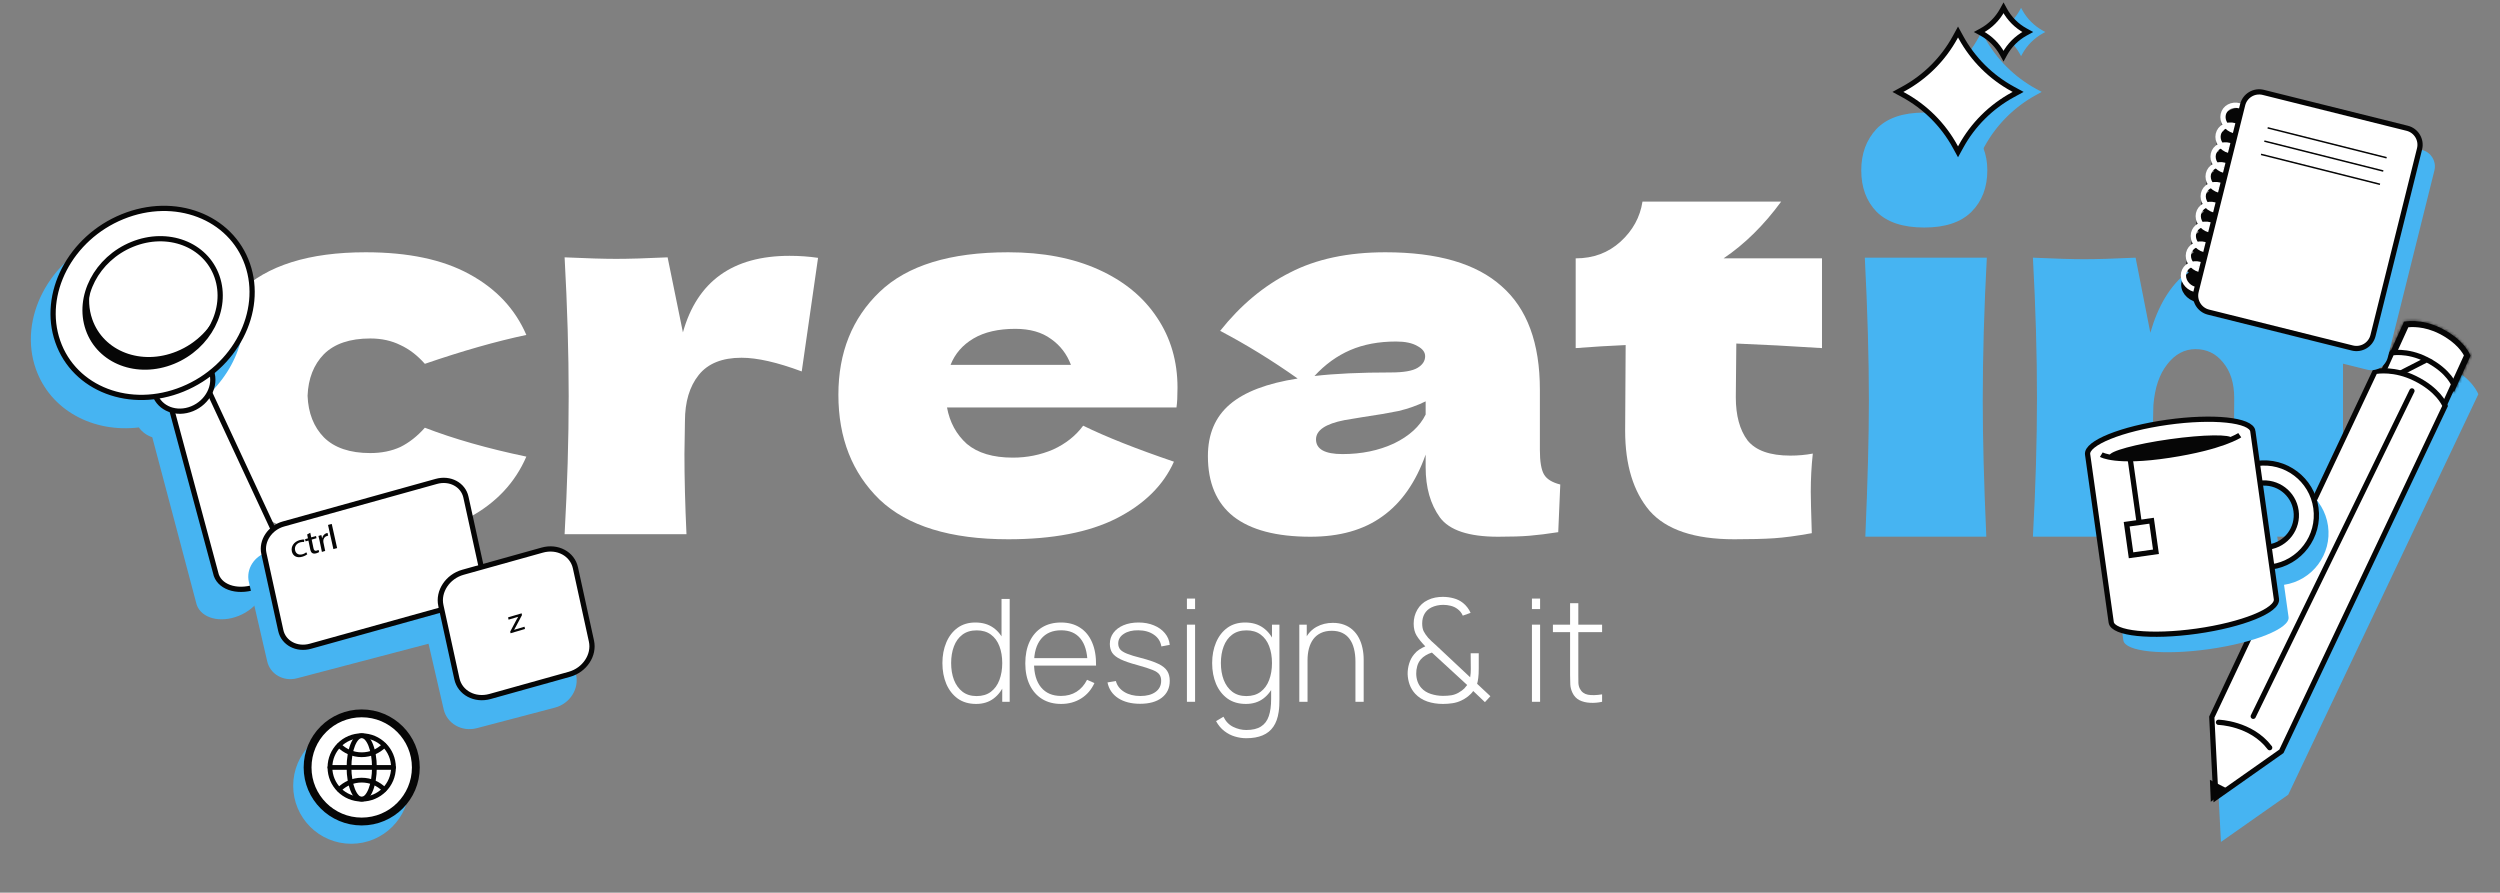 <svg width="955" height="341" viewBox="0 0 955 341" fill="none" xmlns="http://www.w3.org/2000/svg">
<rect x="0" y="0" width="955" height="341" fill="#808080" stroke="none"/>
<path d="M117.493 151.185C117.752 157.77 119.83 163.065 123.726 167.068C127.752 171.071 133.661 173.072 141.453 173.072C145.739 173.072 149.57 172.297 152.947 170.748C156.323 169.069 159.44 166.616 162.297 163.387C173.336 167.649 186.258 171.329 201.063 174.428C196.777 184.371 189.504 192.119 179.245 197.671C169.115 203.224 155.934 206 139.7 206C118.012 206 101.974 200.964 91.584 190.892C81.195 180.82 76 167.584 76 151.185C76 134.785 81.195 121.55 91.584 111.477C101.974 101.405 118.012 96.369 139.7 96.369C155.934 96.369 169.115 99.146 179.245 104.698C189.504 110.251 196.777 117.999 201.063 127.941C189.504 130.395 176.583 134.075 162.297 138.982C159.44 135.754 156.323 133.365 152.947 131.815C149.57 130.137 145.739 129.297 141.453 129.297C133.661 129.297 127.752 131.299 123.726 135.302C119.83 139.305 117.752 144.599 117.493 151.185Z" fill="white"/>
<path d="M260.873 126.973C266.327 107.474 279.898 97.725 301.586 97.725C305.352 97.725 308.989 97.984 312.495 98.5L306.262 141.887C296.911 138.401 289.249 136.658 283.275 136.658C275.872 136.658 270.418 138.853 266.912 143.243C263.405 147.634 261.652 153.509 261.652 160.869V160.676L261.457 173.459C261.457 182.628 261.717 192.829 262.236 204.063H215.679C216.718 185.468 217.237 167.907 217.237 151.378C217.237 134.85 216.718 117.159 215.679 98.306C224.25 98.694 230.808 98.887 235.354 98.887C240.159 98.887 246.717 98.694 255.029 98.306L260.873 126.973Z" fill="white"/>
<path d="M425.261 155.64H361.756C362.795 161.321 365.327 165.97 369.353 169.586C373.509 173.072 379.353 174.815 386.885 174.815C392.339 174.815 397.469 173.782 402.274 171.716C407.079 169.521 410.91 166.486 413.768 162.613C422.469 166.874 434.027 171.458 448.442 176.365C444.416 185.404 437.079 192.635 426.43 198.059C415.91 203.353 402.144 206 385.132 206C363.054 206 346.691 200.964 336.042 190.892C325.522 180.691 320.263 167.326 320.263 150.797C320.263 134.656 325.522 121.55 336.042 111.477C346.561 101.405 362.924 96.369 385.132 96.369C398.378 96.369 409.872 98.565 419.612 102.955C429.352 107.345 436.819 113.479 442.014 121.356C447.209 129.104 449.806 138.014 449.806 148.086C449.806 151.443 449.676 153.961 449.416 155.64H425.261ZM387.859 125.617C381.366 125.617 376.041 126.844 371.885 129.297C367.729 131.751 364.807 135.108 363.119 139.369H409.092C407.534 135.237 405.002 131.944 401.495 129.491C397.989 126.908 393.443 125.617 387.859 125.617Z" fill="white"/>
<path d="M588.234 171.91C588.234 176.3 588.753 179.399 589.792 181.207C590.831 183.015 592.909 184.306 596.026 185.081L595.247 203.288C591.091 203.934 587.454 204.386 584.338 204.644C581.351 204.902 577.325 205.032 572.26 205.032C561.091 205.032 553.689 202.578 550.053 197.671C546.416 192.635 544.598 186.243 544.598 178.495V173.653C540.832 184.242 535.313 192.119 528.04 197.284C520.897 202.449 511.742 205.032 500.573 205.032C487.586 205.032 477.781 202.449 471.158 197.284C464.665 192.119 461.418 184.435 461.418 174.234C461.418 165.841 464.21 159.255 469.794 154.477C475.379 149.7 484.015 146.407 495.703 144.599C485.833 137.626 475.963 131.557 466.093 126.392C473.885 116.578 482.781 109.153 492.781 104.117C502.781 98.952 514.923 96.369 529.209 96.369C549.208 96.369 564.013 100.695 573.624 109.347C583.364 117.869 588.234 131.041 588.234 148.86V171.91ZM533.3 130.459C526.676 130.459 520.832 131.557 515.767 133.752C510.703 135.947 506.157 139.24 502.131 143.631C509.923 142.727 519.664 142.275 531.352 142.275C536.157 142.275 539.533 141.694 541.481 140.532C543.429 139.369 544.403 137.884 544.403 136.077C544.403 134.527 543.429 133.236 541.481 132.203C539.533 131.041 536.806 130.459 533.3 130.459ZM512.845 173.459C520.118 173.459 526.676 172.104 532.52 169.392C538.364 166.551 542.39 162.871 544.598 158.351V153.315C541.481 154.865 538.04 156.092 534.274 156.996C530.507 157.77 525.962 158.545 520.638 159.32L513.625 160.482C506.352 161.902 502.716 164.356 502.716 167.842C502.716 171.587 506.092 173.459 512.845 173.459Z" fill="white"/>
<path d="M696 132.977C684.052 132.203 673.143 131.622 663.273 131.234L663.079 151.766C663.079 158.739 664.572 164.227 667.559 168.23C670.676 172.104 676.13 174.041 683.922 174.041C686.909 174.041 689.766 173.782 692.494 173.266C691.974 178.044 691.714 182.886 691.714 187.793C691.714 190.117 691.844 195.411 692.104 203.676C686.39 204.709 681.585 205.354 677.689 205.613C673.793 205.871 668.728 206 662.494 206C647.3 206 636.521 202.384 630.157 195.153C623.923 187.793 620.807 177.592 620.807 164.55L621.001 131.815C614.898 132.074 608.534 132.461 601.911 132.977V98.694C608.664 98.694 614.378 96.563 619.053 92.302C623.729 88.04 626.521 82.94 627.43 77H680.416C673.793 86.039 666.455 93.27 658.403 98.694H696V132.977Z" fill="white"/>
<path d="M735.08 86.916C726.924 86.916 720.839 84.899 716.826 80.865C712.942 76.831 711 71.561 711 65.055C711 58.679 712.942 53.41 716.826 49.246C720.839 45.082 726.924 43 735.08 43C742.848 43 748.803 45.147 752.946 49.441C757.089 53.605 759.16 58.81 759.16 65.055C759.16 71.561 757.153 76.831 753.14 80.865C749.127 84.899 743.107 86.916 735.08 86.916ZM712.554 205C713.46 184.051 713.913 166.745 713.913 153.082C713.913 136.817 713.395 118.6 712.359 98.431H758.966C757.93 117.819 757.412 136.036 757.412 153.082C757.412 167.395 757.865 184.701 758.772 205H712.554Z" fill="#46B4F2"/>
<path d="M852.306 205C853.083 185.872 853.472 168.241 853.472 152.106C853.472 146.381 852.047 141.827 849.199 138.443C846.481 135.06 842.985 133.369 838.713 133.369C834.441 133.369 830.816 135.32 827.838 139.224C824.86 142.998 823.113 148.202 822.595 154.839C822.336 164.728 822.206 171.754 822.206 175.918C822.206 184.766 822.465 194.46 822.983 205H776.571C777.606 186.263 778.124 168.566 778.124 151.911C778.124 135.255 777.606 117.429 776.571 98.431C785.115 98.822 791.653 99.017 796.184 99.017C800.974 99.017 807.512 98.822 815.798 98.431L821.43 127.123C824.407 116.713 829.068 109.036 835.412 104.092C841.755 99.017 849.135 96.48 857.55 96.48C865.317 96.48 872.049 98.236 877.746 101.749C883.442 105.133 887.714 109.752 890.563 115.607C893.54 121.463 895.029 128.034 895.029 135.32V163.427C895.029 180.733 895.353 194.59 896 205H852.306Z" fill="#46B4F2"/>
<path d="M372.878 268.902C370.112 268.902 367.772 268.22 365.856 266.856C363.958 265.473 362.503 263.609 361.491 261.262C360.497 258.897 360 256.242 360 253.295C360 250.384 360.497 247.755 361.491 245.409C362.485 243.062 363.913 241.207 365.775 239.842C367.654 238.478 369.923 237.796 372.58 237.796C375.309 237.796 377.613 238.469 379.493 239.815C381.373 241.161 382.791 243.008 383.749 245.354C384.707 247.683 385.186 250.329 385.186 253.295C385.186 256.242 384.707 258.888 383.749 261.235C382.791 263.582 381.4 265.446 379.574 266.829C377.749 268.211 375.517 268.902 372.878 268.902ZM373.068 265.901C375.254 265.901 377.071 265.355 378.517 264.264C379.981 263.154 381.065 261.653 381.77 259.761C382.493 257.851 382.855 255.696 382.855 253.295C382.855 250.875 382.493 248.72 381.77 246.828C381.047 244.936 379.963 243.462 378.517 242.407C377.071 241.334 375.273 240.797 373.122 240.797C370.899 240.797 369.064 241.352 367.618 242.462C366.172 243.553 365.097 245.045 364.392 246.937C363.687 248.811 363.335 250.93 363.335 253.295C363.335 255.678 363.696 257.824 364.419 259.734C365.16 261.626 366.245 263.127 367.672 264.236C369.118 265.346 370.917 265.901 373.068 265.901ZM382.855 268.084V245.382H382.583V228.791H385.701V268.084H382.855Z" fill="white"/>
<path d="M405.356 268.902C402.554 268.902 400.133 268.275 398.09 267.02C396.048 265.746 394.466 263.955 393.346 261.644C392.225 259.316 391.665 256.569 391.665 253.404C391.665 250.184 392.216 247.41 393.319 245.081C394.439 242.735 396.012 240.934 398.036 239.679C400.078 238.423 402.5 237.796 405.302 237.796C408.139 237.796 410.561 238.451 412.567 239.76C414.592 241.052 416.128 242.926 417.176 245.382C418.243 247.837 418.749 250.793 418.695 254.25H415.441V253.158C415.351 249.12 414.447 246.045 412.73 243.935C411.013 241.825 408.555 240.77 405.356 240.77C402.048 240.77 399.491 241.871 397.683 244.072C395.894 246.255 394.999 249.347 394.999 253.349C394.999 257.315 395.894 260.389 397.683 262.572C399.491 264.755 402.03 265.846 405.302 265.846C407.561 265.846 409.531 265.319 411.212 264.264C412.911 263.19 414.257 261.662 415.251 259.68L418.071 260.935C416.896 263.482 415.197 265.446 412.974 266.829C410.751 268.211 408.212 268.902 405.356 268.902ZM393.807 254.25V251.412H416.932V254.25H393.807Z" fill="white"/>
<path d="M435.509 268.848C432.129 268.848 429.337 268.129 427.132 266.692C424.945 265.255 423.589 263.254 423.065 260.689L426.264 260.144C426.716 261.89 427.782 263.281 429.463 264.318C431.144 265.355 433.204 265.874 435.644 265.874C438.066 265.874 439.991 265.355 441.419 264.318C442.847 263.281 443.561 261.863 443.561 260.062C443.561 259.079 443.335 258.279 442.883 257.66C442.449 257.024 441.582 256.442 440.28 255.914C438.979 255.387 437.045 254.768 434.479 254.059C431.768 253.331 429.644 252.603 428.108 251.876C426.589 251.148 425.514 250.32 424.881 249.393C424.267 248.465 423.96 247.328 423.96 245.982C423.96 244.363 424.42 242.944 425.342 241.725C426.264 240.488 427.547 239.524 429.192 238.833C430.855 238.141 432.771 237.796 434.94 237.796C437.108 237.796 439.06 238.16 440.796 238.887C442.531 239.597 443.931 240.597 444.998 241.889C446.064 243.162 446.679 244.645 446.841 246.337L443.642 246.937C443.335 245.045 442.386 243.553 440.796 242.462C439.205 241.352 437.217 240.788 434.831 240.77C432.572 240.734 430.728 241.188 429.3 242.134C427.873 243.062 427.159 244.29 427.159 245.818C427.159 246.691 427.403 247.437 427.891 248.056C428.397 248.656 429.282 249.211 430.548 249.72C431.813 250.229 433.602 250.775 435.916 251.357C438.735 252.085 440.931 252.831 442.504 253.595C444.094 254.359 445.215 255.259 445.865 256.296C446.516 257.315 446.841 258.579 446.841 260.089C446.841 262.818 445.829 264.964 443.805 266.529C441.799 268.075 439.033 268.848 435.509 268.848Z" fill="white"/>
<path d="M453.404 232.666V228.655H456.522V232.666H453.404ZM453.404 268.084V238.614H456.522V268.084H453.404Z" fill="white"/>
<path d="M476.056 282C474.61 282 473.165 281.782 471.719 281.345C470.291 280.927 468.953 280.235 467.706 279.271C466.459 278.325 465.402 277.061 464.534 275.479L467.354 273.787C468.239 275.606 469.496 276.907 471.122 277.689C472.749 278.471 474.403 278.862 476.084 278.862C478.451 278.862 480.322 278.416 481.695 277.525C483.087 276.652 484.081 275.333 484.678 273.568C485.274 271.822 485.572 269.648 485.572 267.047V259.325H485.898V238.614H488.744V267.047C488.744 267.92 488.726 268.757 488.69 269.557C488.654 270.358 488.573 271.158 488.446 271.959C488.121 274.232 487.452 276.106 486.44 277.58C485.428 279.071 484.054 280.181 482.319 280.909C480.602 281.636 478.514 282 476.056 282ZM475.921 268.902C473.156 268.902 470.815 268.22 468.899 266.856C467.001 265.473 465.546 263.609 464.534 261.262C463.54 258.897 463.043 256.242 463.043 253.295C463.043 250.384 463.54 247.755 464.534 245.409C465.528 243.062 466.956 241.207 468.818 239.842C470.697 238.478 472.966 237.796 475.623 237.796C478.352 237.796 480.656 238.469 482.536 239.815C484.416 241.161 485.834 243.008 486.792 245.354C487.75 247.683 488.229 250.329 488.229 253.295C488.229 256.242 487.75 258.888 486.792 261.235C485.834 263.582 484.443 265.446 482.617 266.829C480.792 268.211 478.56 268.902 475.921 268.902ZM476.111 265.901C478.298 265.901 480.114 265.355 481.56 264.264C483.024 263.154 484.108 261.653 484.813 259.761C485.536 257.851 485.898 255.696 485.898 253.295C485.898 250.875 485.536 248.72 484.813 246.828C484.09 244.936 483.006 243.462 481.56 242.407C480.114 241.334 478.316 240.797 476.165 240.797C473.942 240.797 472.107 241.352 470.661 242.462C469.215 243.553 468.14 245.045 467.435 246.937C466.73 248.811 466.378 250.93 466.378 253.295C466.378 255.678 466.739 257.824 467.462 259.734C468.203 261.626 469.288 263.127 470.716 264.236C472.161 265.346 473.96 265.901 476.111 265.901Z" fill="white"/>
<path d="M517.779 268.084V252.749C517.779 250.893 517.59 249.238 517.21 247.783C516.849 246.327 516.288 245.09 515.529 244.072C514.788 243.053 513.848 242.28 512.71 241.752C511.589 241.225 510.261 240.961 508.724 240.961C507.134 240.961 505.751 241.243 504.576 241.807C503.42 242.353 502.462 243.126 501.703 244.126C500.962 245.127 500.401 246.318 500.022 247.701C499.66 249.065 499.479 250.557 499.479 252.176L497.012 251.876C497.012 248.692 497.546 246.073 498.612 244.017C499.696 241.943 501.151 240.415 502.977 239.433C504.802 238.433 506.854 237.932 509.131 237.932C510.74 237.932 512.176 238.169 513.442 238.642C514.725 239.115 515.836 239.788 516.776 240.661C517.716 241.516 518.493 242.535 519.108 243.717C519.722 244.881 520.174 246.164 520.463 247.564C520.771 248.965 520.924 250.43 520.924 251.958V268.084H517.779ZM496.335 268.084V238.614H499.181V245.245H499.479V268.084H496.335Z" fill="white"/>
<path d="M551.245 268.902C549.059 268.902 547.052 268.593 545.227 267.975C543.401 267.338 541.865 266.356 540.618 265.028C539.678 264.009 538.973 262.863 538.503 261.59C538.033 260.298 537.771 258.943 537.717 257.524C537.699 256.178 537.889 254.841 538.286 253.513C538.684 252.167 539.326 250.966 540.211 249.911C540.79 249.183 541.449 248.583 542.19 248.11C542.931 247.637 543.691 247.237 544.468 246.91C543.022 245.418 541.919 244.054 541.16 242.817C540.401 241.58 540.021 240.052 540.021 238.232C540.021 236.286 540.491 234.503 541.431 232.884C542.389 231.247 543.718 230.028 545.417 229.228C546.338 228.773 547.287 228.455 548.263 228.273C549.239 228.091 550.206 228 551.164 228C552.556 228 553.929 228.182 555.285 228.546C556.641 228.91 557.806 229.483 558.782 230.265C559.433 230.756 560.011 231.338 560.517 232.011C561.042 232.684 561.457 233.385 561.765 234.112L558.782 235.176C558.349 234.139 557.653 233.275 556.695 232.584C555.954 232.038 555.113 231.647 554.173 231.411C553.234 231.174 552.285 231.056 551.327 231.056C549.664 231.056 548.137 231.393 546.745 232.066C545.606 232.648 544.739 233.466 544.142 234.521C543.564 235.558 543.275 236.768 543.275 238.151C543.275 239.333 543.456 240.315 543.817 241.098C544.197 241.862 544.775 242.707 545.552 243.635C545.968 244.09 546.42 244.545 546.908 244.999C547.414 245.436 547.92 245.891 548.426 246.364L561.602 258.725C561.692 258.179 561.755 257.651 561.792 257.142C561.828 256.633 561.846 256.123 561.846 255.614L561.792 249.556H564.882V255.205C564.882 256.805 564.819 258.061 564.693 258.97C564.584 259.88 564.439 260.626 564.259 261.208L569.329 265.956L567.241 268.22L562.768 263.964C562.262 264.709 561.584 265.41 560.734 266.065C559.903 266.701 559.072 267.211 558.24 267.593C557.192 268.102 556.062 268.448 554.851 268.63C553.658 268.812 552.456 268.902 551.245 268.902ZM551.191 265.819C552.384 265.819 553.45 265.746 554.39 265.601C555.348 265.437 556.252 265.119 557.101 264.646C558.15 264.027 558.909 263.472 559.379 262.981C559.849 262.472 560.21 262.035 560.463 261.672L546.989 249.283C546.158 249.538 545.362 249.893 544.603 250.348C543.862 250.784 543.221 251.321 542.678 251.958C542.082 252.685 541.648 253.522 541.377 254.468C541.106 255.414 540.979 256.396 540.997 257.415C541.016 258.452 541.187 259.434 541.513 260.362C541.838 261.271 542.317 262.081 542.949 262.79C543.871 263.827 545.082 264.591 546.582 265.082C548.101 265.574 549.637 265.819 551.191 265.819Z" fill="white"/>
<path d="M585.199 232.666V228.655H588.317V232.666H585.199ZM585.199 268.084V238.614H588.317V268.084H585.199Z" fill="white"/>
<path d="M612 268.084C610.446 268.43 608.909 268.557 607.391 268.466C605.873 268.393 604.517 268.057 603.324 267.456C602.15 266.838 601.264 265.892 600.668 264.618C600.18 263.582 599.908 262.536 599.854 261.481C599.8 260.425 599.773 259.216 599.773 257.851V230.428H602.918V257.797C602.918 259.034 602.927 260.062 602.945 260.88C602.981 261.681 603.171 262.417 603.514 263.09C604.165 264.346 605.195 265.11 606.605 265.383C608.015 265.637 609.813 265.592 612 265.246V268.084ZM593.212 241.48V238.614H612V241.48H593.212Z" fill="white"/>
<path d="M75.492 154.21C89.919 143.426 96.845 125.4 91.288 109.609C84.494 90.306 61.619 81.676 40.193 90.332C18.766 98.988 6.905 121.65 13.699 140.953C19.255 156.737 35.569 165.383 53.049 163.276C54.292 165.047 56.09 166.335 58.173 167.043L75.137 231.02C76.962 236.206 84.151 238.1 91.199 235.252C98.247 232.405 102.478 225.897 100.653 220.712L73.492 161.452C74.942 159.246 75.666 156.712 75.492 154.21Z" fill="#46B4F2"/>
<path d="M98.506 223.839C91.536 226.607 84.425 224.765 82.623 219.724L64.32 151.728C62.518 146.687 61.559 142.751 68.53 139.983C75.501 137.215 76.581 141.341 78.383 146.382L107.862 209.693C109.659 214.744 105.469 221.074 98.506 223.839Z" fill="white" stroke="#060606" stroke-width="2" stroke-miterlimit="10"/>
<path d="M73.391 156.132C79.358 153.698 82.66 147.328 80.767 141.902C78.874 136.477 72.502 134.051 66.535 136.485C60.568 138.918 57.266 145.289 59.159 150.714C61.052 156.139 67.424 158.565 73.391 156.132Z" fill="white" stroke="#060606" stroke-width="2" stroke-miterlimit="10"/>
<path d="M69.793 148.649C89.8 140.49 100.874 119.129 94.526 100.938C88.178 82.747 66.812 74.614 46.805 82.773C26.797 90.931 15.724 112.292 22.072 130.483C28.42 148.675 49.786 156.807 69.793 148.649Z" fill="white" stroke="#060606" stroke-width="2" stroke-miterlimit="10"/>
<path d="M66.104 138.076C79.69 132.536 87.209 118.032 82.898 105.68C78.588 93.327 64.08 87.805 50.495 93.345C36.909 98.885 29.39 113.389 33.7 125.742C38.011 138.094 52.519 143.616 66.104 138.076Z" fill="white" stroke="#060606" stroke-width="2" stroke-miterlimit="10"/>
<path d="M67.493 134.242C53.973 139.754 39.539 134.26 35.25 121.969C33.887 118.063 33.715 113.946 34.549 109.956C32.592 115.078 32.294 120.652 34.107 125.848C38.396 138.138 52.83 143.632 66.35 138.12C75.572 134.36 81.979 126.449 83.761 117.901C81.086 124.904 75.297 131.06 67.493 134.242Z" fill="#060606"/>
<path fill-rule="evenodd" clip-rule="evenodd" d="M163.694 245.898L113.43 259.107C108.299 260.455 103.215 257.562 102.076 252.638L95.061 222.293C93.923 217.373 97.159 212.289 102.294 210.94L160.005 195.774C165.136 194.425 170.22 197.318 171.358 202.242L177.306 227.967L200.758 221.799C206.486 220.292 212.163 223.529 213.433 229.025L220.043 257.633C221.318 263.129 217.702 268.809 211.969 270.317L182.154 278.158C176.425 279.665 170.748 276.429 169.478 270.932L163.694 245.898Z" fill="#46B4F2"/>
<path d="M176.936 230.617L118.553 246.872C113.362 248.318 108.303 245.622 107.255 240.845L100.801 211.411C99.754 206.635 103.112 201.596 108.307 200.149L166.691 183.894C171.881 182.449 176.94 185.144 177.988 189.921L184.443 219.359C185.485 224.133 182.127 229.172 176.936 230.617Z" fill="white" stroke="#060606" stroke-width="2" stroke-miterlimit="10"/>
<path d="M217.512 257.584L187.2 266.057C181.376 267.685 175.699 264.645 174.525 259.27L168.411 231.293C167.237 225.918 171.008 220.237 176.832 218.609L207.144 210.137C212.968 208.509 218.645 211.548 219.819 216.924L225.933 244.9C227.112 250.274 223.341 255.955 217.512 257.584Z" fill="white" stroke="#060606" stroke-width="2" stroke-miterlimit="10"/>
<path d="M117.381 211.736C117.088 211.981 116.411 212.393 115.497 212.664C113.442 213.273 111.853 212.437 111.475 210.594C111.095 208.74 112.255 206.97 114.479 206.311C115.21 206.094 115.891 206.064 116.259 206.113L116.151 207.043C115.825 206.982 115.333 206.982 114.657 207.182C113.095 207.645 112.46 208.916 112.717 210.173C113.003 211.568 114.192 212.126 115.543 211.726C116.247 211.518 116.678 211.218 117.002 210.977L117.381 211.736Z" fill="#060606"/>
<path d="M118.524 203.512L118.889 205.275L120.722 204.74L120.898 205.591L119.065 206.125L119.75 209.437C119.908 210.198 120.245 210.558 120.957 210.35C121.292 210.252 121.531 210.142 121.684 210.057L121.915 210.877C121.686 211.038 121.307 211.216 120.812 211.361C120.216 211.535 119.702 211.51 119.333 211.295C118.901 211.071 118.657 210.564 118.507 209.84L117.814 206.491L116.723 206.809L116.547 205.959L117.638 205.64L117.333 204.169L118.524 203.512Z" fill="#060606"/>
<path d="M122.093 206.615C121.944 205.893 121.801 205.277 121.64 204.721L122.754 204.395L123.046 205.584L123.104 205.567C123.252 204.651 123.911 203.908 124.765 203.658C124.909 203.616 125.013 203.599 125.134 203.59L125.351 204.641C125.216 204.653 125.083 204.679 124.909 204.73C124.013 204.992 123.499 205.774 123.498 206.66C123.5 206.82 123.508 207.006 123.547 207.196L124.222 210.461L122.963 210.829L122.093 206.615Z" fill="#060606"/>
<path d="M125.302 200.522L126.729 200.141L128.78 209.37L127.354 209.752L125.302 200.522Z" fill="#060606"/>
<path d="M194.901 241.28L197.254 236.833C197.483 236.423 197.706 236.055 197.949 235.64L197.944 235.616L194.266 236.71L194.087 235.83L199.266 234.289L199.391 234.975L197.07 239.359C196.857 239.778 196.637 240.159 196.392 240.56L196.397 240.585L200.369 239.403L200.546 240.27L195.03 241.912L194.901 241.28Z" fill="#060606"/>
<path d="M755.831 14.295L756.966 12.225L758.102 14.295C762.661 22.604 769.517 29.437 777.855 33.981L779.932 35.112L777.855 36.244C769.517 40.787 762.661 47.62 758.102 55.93L756.966 58L755.831 55.93C751.272 47.62 744.415 40.787 736.077 36.244L734 35.112L736.077 33.981C744.412 29.437 751.269 22.604 755.831 14.295Z" fill="#46B4F2"/>
<path d="M771.593 3.833L772.05 3L772.508 3.833C774.345 7.181 777.108 9.935 780.47 11.768L781.307 12.225L780.47 12.681C777.111 14.511 774.347 17.265 772.508 20.616L772.05 21.449L771.593 20.616C769.756 17.268 766.992 14.514 763.63 12.681L762.794 12.225L763.63 11.768C766.992 9.938 769.756 7.184 771.593 3.833Z" fill="#46B4F2"/>
<path d="M746.831 14.294L747.966 12.224L749.102 14.294C753.661 22.604 760.517 29.437 768.855 33.98L770.932 35.112L768.855 36.243C760.517 40.787 753.661 47.62 749.102 55.929L747.966 58L746.831 55.929C742.272 47.62 735.415 40.787 727.077 36.243L725 35.112L727.077 33.98C735.415 29.437 742.272 22.604 746.831 14.294Z" fill="white" stroke="#060606" stroke-width="2" stroke-miterlimit="10"/>
<path d="M764.889 3.833L765.347 3L765.804 3.833C767.641 7.181 770.405 9.935 773.767 11.768L774.603 12.225L773.767 12.681C770.408 14.511 767.644 17.265 765.804 20.616L765.347 21.449L764.889 20.616C763.052 17.268 760.289 14.514 756.927 12.681L756.09 12.225L756.927 11.768C760.286 9.938 763.049 7.184 764.889 3.833Z" fill="white" stroke="#060606" stroke-width="2" stroke-miterlimit="10"/>
<path d="M919.202 137.122L846.775 290.17L848.402 321.619L874.109 303.563L946.714 150.602C946.714 150.602 944.68 144.527 934.909 139.74C926.188 135.473 919.202 137.122 919.202 137.122Z" fill="#46B4F2"/>
<path d="M913.801 136.173L919.304 124.093C920.975 123.856 926.165 123.481 932.315 126.619C939.232 130.148 941.679 134.389 942.317 135.749L936.767 147.889L913.801 136.173Z" fill="white" stroke="#060606" stroke-width="2"/>
<mask id="path-24-inside-1_11_24" fill="white">
<path d="M932.565 126.022C940.251 129.958 942.634 134.785 943.065 135.812L937.149 148.826L912.922 136.418L918.807 123.426C920.035 123.217 925.724 122.518 932.565 126.022ZM932.799 125.507C924.746 121.383 918.329 122.896 918.329 122.896L912.104 136.64L937.495 149.645L943.739 135.91C943.739 135.91 941.824 130.129 932.799 125.507Z"/>
</mask>
<path d="M932.565 126.022C940.251 129.958 942.634 134.785 943.065 135.812L937.149 148.826L912.922 136.418L918.807 123.426C920.035 123.217 925.724 122.518 932.565 126.022ZM932.799 125.507C924.746 121.383 918.329 122.896 918.329 122.896L912.104 136.64L937.495 149.645L943.739 135.91C943.739 135.91 941.824 130.129 932.799 125.507Z" fill="#060606"/>
<path d="M943.065 135.812L944.812 136.71L945.184 135.893L944.829 135.048L943.065 135.812ZM937.149 148.826L936.334 150.624L938.08 151.518L938.896 149.724L937.149 148.826ZM912.922 136.418L911.174 135.522L910.359 137.32L912.107 138.216L912.922 136.418ZM918.807 123.426L918.448 121.443L917.476 121.609L917.059 122.531L918.807 123.426ZM918.329 122.896L917.857 120.936L916.969 121.146L916.581 122.001L918.329 122.896ZM912.104 136.64L910.356 135.745L909.541 137.543L911.289 138.438L912.104 136.64ZM937.495 149.645L936.681 151.443L938.427 152.337L939.242 150.542L937.495 149.645ZM943.739 135.91L945.486 136.807L945.487 136.805L943.739 135.91ZM931.751 127.82C938.962 131.514 941.035 135.942 941.301 136.577L944.829 135.048C944.233 133.628 941.54 128.403 933.38 124.224L931.751 127.82ZM941.318 134.915L935.402 147.928L938.896 149.724L944.812 136.71L941.318 134.915ZM937.963 147.028L913.736 134.619L912.107 138.216L936.334 150.624L937.963 147.028ZM914.67 137.313L920.555 124.321L917.059 122.531L911.174 135.522L914.67 137.313ZM919.166 125.409C920.161 125.239 925.402 124.569 931.751 127.82L933.38 124.224C926.046 120.468 919.909 121.195 918.448 121.443L919.166 125.409ZM933.613 123.709C929.308 121.504 925.422 120.797 922.592 120.649C921.178 120.574 920.025 120.639 919.213 120.725C918.806 120.769 918.484 120.818 918.255 120.857C918.14 120.877 918.049 120.895 917.983 120.909C917.949 120.916 917.922 120.922 917.901 120.926C917.891 120.928 917.882 120.931 917.875 120.932C917.871 120.933 917.868 120.934 917.865 120.934C917.863 120.935 917.862 120.935 917.861 120.935C917.86 120.935 917.859 120.936 917.859 120.936C917.858 120.936 917.857 120.936 918.329 122.896C918.802 124.856 918.801 124.856 918.8 124.856C918.8 124.856 918.799 124.856 918.799 124.856C918.798 124.857 918.797 124.857 918.797 124.857C918.795 124.857 918.794 124.857 918.794 124.858C918.793 124.858 918.793 124.858 918.795 124.857C918.799 124.856 918.809 124.854 918.824 124.851C918.856 124.845 918.91 124.834 918.987 124.82C919.141 124.794 919.382 124.757 919.703 124.722C920.345 124.654 921.301 124.598 922.497 124.661C924.889 124.787 928.237 125.386 931.984 127.305L933.613 123.709ZM916.581 122.001L910.356 135.745L913.852 137.535L920.078 123.791L916.581 122.001ZM911.289 138.438L936.681 151.443L938.31 147.846L912.918 134.842L911.289 138.438ZM939.242 150.542L945.486 136.807L941.991 135.012L935.748 148.747L939.242 150.542ZM943.739 135.91C945.56 135.299 945.56 135.298 945.559 135.296C945.559 135.296 945.559 135.295 945.558 135.294C945.558 135.292 945.557 135.29 945.557 135.288C945.555 135.285 945.554 135.281 945.552 135.276C945.549 135.267 945.546 135.257 945.542 135.245C945.533 135.221 945.523 135.192 945.51 135.158C945.484 135.089 945.449 134.999 945.403 134.889C945.311 134.67 945.176 134.372 944.987 134.01C944.609 133.286 944.017 132.307 943.126 131.185C941.339 128.935 938.379 126.149 933.613 123.709L931.984 127.305C936.243 129.486 938.754 131.902 940.18 133.698C940.896 134.599 941.346 135.354 941.609 135.858C941.741 136.11 941.826 136.3 941.874 136.415C941.898 136.472 941.913 136.511 941.92 136.529C941.923 136.538 941.924 136.542 941.924 136.541C941.924 136.54 941.923 136.538 941.922 136.535C941.921 136.533 941.921 136.531 941.92 136.529C941.919 136.527 941.919 136.526 941.919 136.525C941.918 136.524 941.918 136.523 941.918 136.523C941.918 136.522 941.917 136.52 943.739 135.91Z" fill="#060606" mask="url(#path-24-inside-1_11_24)"/>
<path d="M908.077 147.108L931.688 159.185L937.316 146.822C937.259 146.697 937.185 146.542 937.089 146.359C936.797 145.803 936.312 144.995 935.552 144.043C934.037 142.141 931.417 139.642 927.037 137.401L908.077 147.108ZM908.077 147.108L913.665 134.791C913.82 134.768 914.013 134.742 914.244 134.718C914.927 134.646 915.93 134.59 917.179 134.657C919.675 134.791 923.153 135.418 927.036 137.401L908.077 147.108ZM937.464 147.177L937.464 147.176C937.464 147.179 937.465 147.18 937.465 147.18L937.464 147.178L937.464 147.177ZM913.229 134.868C913.229 134.868 913.229 134.868 913.229 134.868L913.229 134.868Z" fill="white" stroke="#060606" stroke-width="2"/>
<path d="M844.9 273.935L907.246 141.921C908.249 141.729 914.707 140.701 922.506 144.533C931.259 148.833 933.698 154.234 934.027 155.06L871.498 287.004L846.472 304.629L844.9 273.935Z" fill="white" stroke="#060606" stroke-width="2"/>
<path d="M844.521 306.294L844.181 297.894L850.948 301.326L844.521 306.294Z" fill="#060606"/>
<path d="M847.465 275.92C847.465 275.92 859.908 276.229 867.021 285.617" stroke="#060606" stroke-width="2" stroke-miterlimit="10" stroke-linecap="round" stroke-linejoin="round"/>
<path d="M860.735 273.637L921.366 149.323" stroke="#060606" stroke-width="2" stroke-miterlimit="10" stroke-linecap="round"/>
<path d="M889.305 200.899C887.78 190.047 877.793 182.476 866.948 183.902L865.217 171.589C864.609 167.259 849.987 165.737 832.558 168.187C815.128 170.636 801.493 176.129 802.101 180.459L811.033 244.011C811.086 244.389 811.086 244.389 811.113 244.583C811.722 248.913 826.343 250.435 843.773 247.985C861.202 245.536 874.838 240.043 874.229 235.713C874.202 235.519 874.21 235.446 874.149 235.141L872.499 223.4C883.317 221.781 890.83 211.75 889.305 200.899ZM881.721 201.965C882.658 208.627 878.061 214.788 871.433 215.818L868.013 191.484C874.668 190.647 880.785 195.302 881.721 201.965Z" fill="#46B4F2"/>
<path d="M862.14 177.046C851.229 178.58 843.625 188.668 845.158 199.577C846.692 210.485 856.781 218.087 867.692 216.554C878.603 215.02 886.207 204.932 884.674 194.023C883.141 183.114 873.051 175.513 862.14 177.046ZM866.626 208.967C859.905 209.912 853.686 205.23 852.741 198.506C851.797 191.787 856.48 185.569 863.205 184.624C869.926 183.679 876.145 188.361 877.09 195.084C878.035 201.808 873.351 208.022 866.626 208.967Z" fill="white" stroke="#060606" stroke-width="2" stroke-miterlimit="10"/>
<path d="M860.586 164.713C859.977 160.383 845.356 158.862 827.926 161.311C810.493 163.761 796.857 169.254 797.466 173.584L806.397 237.136C806.451 237.514 806.451 237.514 806.478 237.708C807.086 242.038 821.708 243.56 839.137 241.11C856.566 238.661 870.202 233.168 869.593 228.838C869.566 228.644 869.574 228.571 869.513 228.266L860.581 164.714L860.586 164.713Z" fill="white" stroke="#060606" stroke-width="2" stroke-miterlimit="10"/>
<path d="M829.652 173.714C842.579 171.897 852.872 169.095 852.641 167.455C852.411 165.815 841.745 165.958 828.818 167.775C815.891 169.592 805.598 172.394 805.829 174.034C806.059 175.674 816.725 175.53 829.652 173.714Z" fill="#060606"/>
<path d="M802.702 173.675C802.702 173.675 808.16 177.027 828.601 173.907C849.042 170.788 855.585 166.242 855.585 166.242" stroke="#060606" stroke-width="2" stroke-miterlimit="10"/>
<path d="M813.73 175.234L817.132 199.437" stroke="#060606" stroke-width="2" stroke-miterlimit="10"/>
<path d="M822.728 199.534L813.208 200.872L814.876 212.735L824.396 211.397L822.728 199.534Z" fill="#060606"/>
<path d="M821.91 198.917L812.39 200.255L814.057 212.119L823.577 210.781L821.91 198.917Z" fill="white" stroke="#060606" stroke-width="2" stroke-miterlimit="10"/>
<path d="M134.174 320.821C145.592 320.821 154.849 311.572 154.849 300.16C154.849 288.749 145.592 279.5 134.174 279.5C122.757 279.5 113.5 288.749 113.5 300.16C113.5 311.572 122.757 320.821 134.174 320.821Z" fill="#46B4F2" stroke="#46B4F2" stroke-width="3"/>
<path d="M138.174 313.821C149.592 313.821 158.849 304.572 158.849 293.16C158.849 281.749 149.592 272.5 138.174 272.5C126.757 272.5 117.5 281.749 117.5 293.16C117.5 304.572 126.757 313.821 138.174 313.821Z" fill="white" stroke="#060606" stroke-width="3"/>
<path fill-rule="evenodd" clip-rule="evenodd" d="M125.129 293.161C125.129 285.962 130.969 280.126 138.173 280.126C145.378 280.126 151.218 285.962 151.218 293.161C151.218 300.36 145.378 306.196 138.173 306.196C130.969 306.196 125.129 300.36 125.129 293.161ZM138.173 281.945C131.974 281.945 126.949 286.967 126.949 293.161C126.949 299.355 131.974 304.377 138.173 304.377C144.372 304.377 149.398 299.355 149.398 293.161C149.398 286.967 144.372 281.945 138.173 281.945Z" fill="#060606"/>
<path fill-rule="evenodd" clip-rule="evenodd" d="M125.129 293.161C125.129 292.659 125.537 292.252 126.039 292.252H150.308C150.81 292.252 151.218 292.659 151.218 293.161C151.218 293.663 150.81 294.07 150.308 294.07H126.039C125.537 294.07 125.129 293.663 125.129 293.161Z" fill="#060606"/>
<path fill-rule="evenodd" clip-rule="evenodd" d="M135.623 281.364C136.311 280.637 137.172 280.126 138.173 280.126C139.174 280.126 140.036 280.637 140.724 281.364C141.41 282.089 141.986 283.089 142.45 284.249C143.382 286.575 143.937 289.727 143.937 293.161C143.937 296.595 143.382 299.747 142.45 302.073C141.986 303.233 141.41 304.233 140.724 304.958C140.036 305.685 139.174 306.196 138.173 306.196C137.172 306.196 136.311 305.685 135.623 304.958C134.937 304.233 134.361 303.233 133.896 302.073C132.965 299.747 132.41 296.595 132.41 293.161C132.41 289.727 132.965 286.575 133.896 284.249C134.361 283.089 134.937 282.089 135.623 281.364ZM135.586 284.925C134.761 286.987 134.23 289.899 134.23 293.161C134.23 296.423 134.761 299.335 135.586 301.397C136 302.431 136.47 303.206 136.945 303.709C137.419 304.209 137.834 304.377 138.173 304.377C138.513 304.377 138.928 304.209 139.401 303.709C139.877 303.206 140.347 302.431 140.761 301.397C141.586 299.335 142.117 296.423 142.117 293.161C142.117 289.899 141.586 286.987 140.761 284.925C140.347 283.891 139.877 283.116 139.401 282.613C138.928 282.113 138.513 281.945 138.173 281.945C137.834 281.945 137.419 282.113 136.945 282.613C136.47 283.116 136 283.891 135.586 284.925Z" fill="#060606"/>
<path fill-rule="evenodd" clip-rule="evenodd" d="M128.95 284.116C129.305 283.761 129.881 283.761 130.237 284.116C132.269 286.147 135.074 287.401 138.173 287.401C141.273 287.401 144.078 286.147 146.11 284.116C146.466 283.761 147.042 283.761 147.397 284.116C147.753 284.471 147.753 285.047 147.397 285.402C145.038 287.76 141.775 289.22 138.173 289.22C134.572 289.22 131.309 287.76 128.95 285.402C128.594 285.047 128.594 284.471 128.95 284.116Z" fill="#060606"/>
<path fill-rule="evenodd" clip-rule="evenodd" d="M128.95 300.92C131.309 298.562 134.572 297.102 138.173 297.102C141.775 297.102 145.038 298.562 147.397 300.92C147.753 301.275 147.753 301.851 147.397 302.206C147.042 302.561 146.466 302.561 146.11 302.206C144.078 300.175 141.273 298.921 138.173 298.921C135.074 298.921 132.269 300.175 130.237 302.206C129.881 302.561 129.305 302.561 128.95 302.206C128.594 301.851 128.594 301.275 128.95 300.92Z" fill="#060606"/>
<path d="M860.746 56.824C861.133 55.271 860.59 53.658 859.422 52.378C861.054 51.795 862.29 50.631 862.678 49.073C863.376 46.273 861.058 43.287 857.502 42.401C853.947 41.514 850.497 43.067 849.799 45.867C849.411 47.42 849.955 49.032 851.122 50.313C849.49 50.896 848.254 52.06 847.866 53.618C847.479 55.171 848.022 56.783 849.19 58.064C847.558 58.647 846.322 59.811 845.933 61.369C845.546 62.922 846.09 64.535 847.257 65.816C845.625 66.398 844.389 67.562 844.001 69.12C843.614 70.673 844.157 72.286 845.325 73.567C843.692 74.149 842.457 75.314 842.068 76.871C841.681 78.424 842.224 80.037 843.392 81.318C841.76 81.901 840.524 83.065 840.136 84.622C839.749 86.175 840.292 87.788 841.46 89.069C839.827 89.652 838.592 90.816 838.203 92.374C837.816 93.927 838.359 95.539 839.527 96.82C837.895 97.403 836.659 98.567 836.271 100.125C835.883 101.678 836.427 103.29 837.594 104.571C835.962 105.154 834.726 106.318 834.338 107.876C833.64 110.676 835.958 113.662 839.514 114.548C843.07 115.435 846.519 113.882 847.216 111.087C847.604 109.534 847.06 107.921 845.893 106.64C847.525 106.058 848.761 104.893 849.149 103.336C849.536 101.783 848.993 100.17 847.825 98.889C849.458 98.306 850.693 97.142 851.082 95.585C851.469 94.031 850.925 92.419 849.758 91.138C851.39 90.555 852.626 89.391 853.014 87.833C853.401 86.28 852.858 84.668 851.69 83.387C853.323 82.804 854.558 81.64 854.947 80.082C855.334 78.529 854.791 76.916 853.623 75.636C855.255 75.053 856.491 73.889 856.879 72.331C857.267 70.778 856.723 69.165 855.555 67.885C857.188 67.302 858.424 66.138 858.812 64.58C859.199 63.027 858.656 61.414 857.488 60.133C859.122 59.546 860.358 58.377 860.746 56.824Z" fill="#060606" stroke="#060606" stroke-width="2" stroke-miterlimit="10"/>
<path d="M904.267 141.222L849.304 127.518C845.823 126.65 843.704 123.123 844.572 119.641L862.358 48.305C863.226 44.823 866.753 42.704 870.235 43.572L925.202 57.277C928.683 58.145 930.803 61.672 929.935 65.154L912.149 136.49C911.276 139.971 907.749 142.09 904.267 141.222Z" fill="#46B4F2"/>
<path d="M853.387 49.914C856.234 50.71 859.006 49.228 859.579 46.604C860.152 43.981 858.31 41.209 855.464 40.413C852.617 39.618 849.845 41.099 849.272 43.723C848.699 46.347 850.541 49.119 853.387 49.914Z" stroke="white" stroke-width="2" stroke-miterlimit="10"/>
<path d="M851.499 57.489C854.346 58.284 857.118 56.802 857.691 54.179C858.264 51.555 856.422 48.783 853.576 47.988C850.729 47.192 847.957 48.674 847.384 51.298C846.811 53.921 848.653 56.693 851.499 57.489Z" stroke="white" stroke-width="2" stroke-miterlimit="10"/>
<path d="M849.61 65.064C852.456 65.86 855.228 64.378 855.802 61.754C856.375 59.131 854.532 56.359 851.686 55.563C848.84 54.768 846.068 56.249 845.494 58.873C844.921 61.497 846.764 64.269 849.61 65.064Z" stroke="white" stroke-width="2" stroke-miterlimit="10"/>
<path d="M847.723 72.634C850.569 73.43 853.341 71.948 853.915 69.324C854.488 66.701 852.645 63.929 849.799 63.133C846.953 62.338 844.181 63.82 843.607 66.443C843.034 69.067 844.877 71.839 847.723 72.634Z" stroke="white" stroke-width="2" stroke-miterlimit="10"/>
<path d="M845.834 80.21C848.68 81.005 851.452 79.523 852.026 76.9C852.599 74.276 850.756 71.504 847.91 70.709C845.064 69.913 842.292 71.395 841.718 74.019C841.145 76.642 842.988 79.414 845.834 80.21Z" stroke="white" stroke-width="2" stroke-miterlimit="10"/>
<path d="M843.946 87.784C846.792 88.58 849.564 87.098 850.137 84.474C850.711 81.851 848.868 79.079 846.022 78.283C843.175 77.488 840.403 78.97 839.83 81.593C839.257 84.217 841.099 86.989 843.946 87.784Z" stroke="white" stroke-width="2" stroke-miterlimit="10"/>
<path d="M842.058 95.355C844.904 96.15 847.676 94.668 848.25 92.045C848.823 89.421 846.98 86.649 844.134 85.854C841.288 85.058 838.516 86.54 837.942 89.164C837.369 91.787 839.212 94.559 842.058 95.355Z" stroke="white" stroke-width="2" stroke-miterlimit="10"/>
<path d="M840.17 102.93C843.016 103.726 845.788 102.244 846.361 99.62C846.935 96.996 845.092 94.225 842.246 93.429C839.399 92.633 836.627 94.115 836.054 96.739C835.481 99.363 837.323 102.134 840.17 102.93Z" stroke="white" stroke-width="2" stroke-miterlimit="10"/>
<path d="M838.282 110.501C841.128 111.296 843.9 109.814 844.473 107.191C845.047 104.567 843.204 101.795 840.358 101C837.512 100.204 834.739 101.686 834.166 104.31C833.593 106.933 835.435 109.705 838.282 110.501Z" stroke="white" stroke-width="2" stroke-miterlimit="10"/>
<path d="M898.602 132.939L843.639 119.235C840.157 118.367 838.038 114.84 838.906 111.358L856.692 40.022C857.56 36.54 861.087 34.421 864.569 35.289L919.536 48.994C923.018 49.862 925.137 53.389 924.269 56.87L906.483 128.207C905.61 131.687 902.083 133.807 898.602 132.939Z" fill="white" stroke="#060606" stroke-width="2" stroke-miterlimit="10"/>
<path d="M911.748 59.985L866.305 48.553L866.171 49.115L911.614 60.547L911.748 59.985Z" fill="#060606"/>
<path d="M910.484 65.052L865.042 53.62L864.908 54.182L910.351 65.615L910.484 65.052Z" fill="#060606"/>
<path d="M909.221 70.119L863.778 58.687L863.645 59.249L909.087 70.681L909.221 70.119Z" fill="#060606"/>
</svg>
